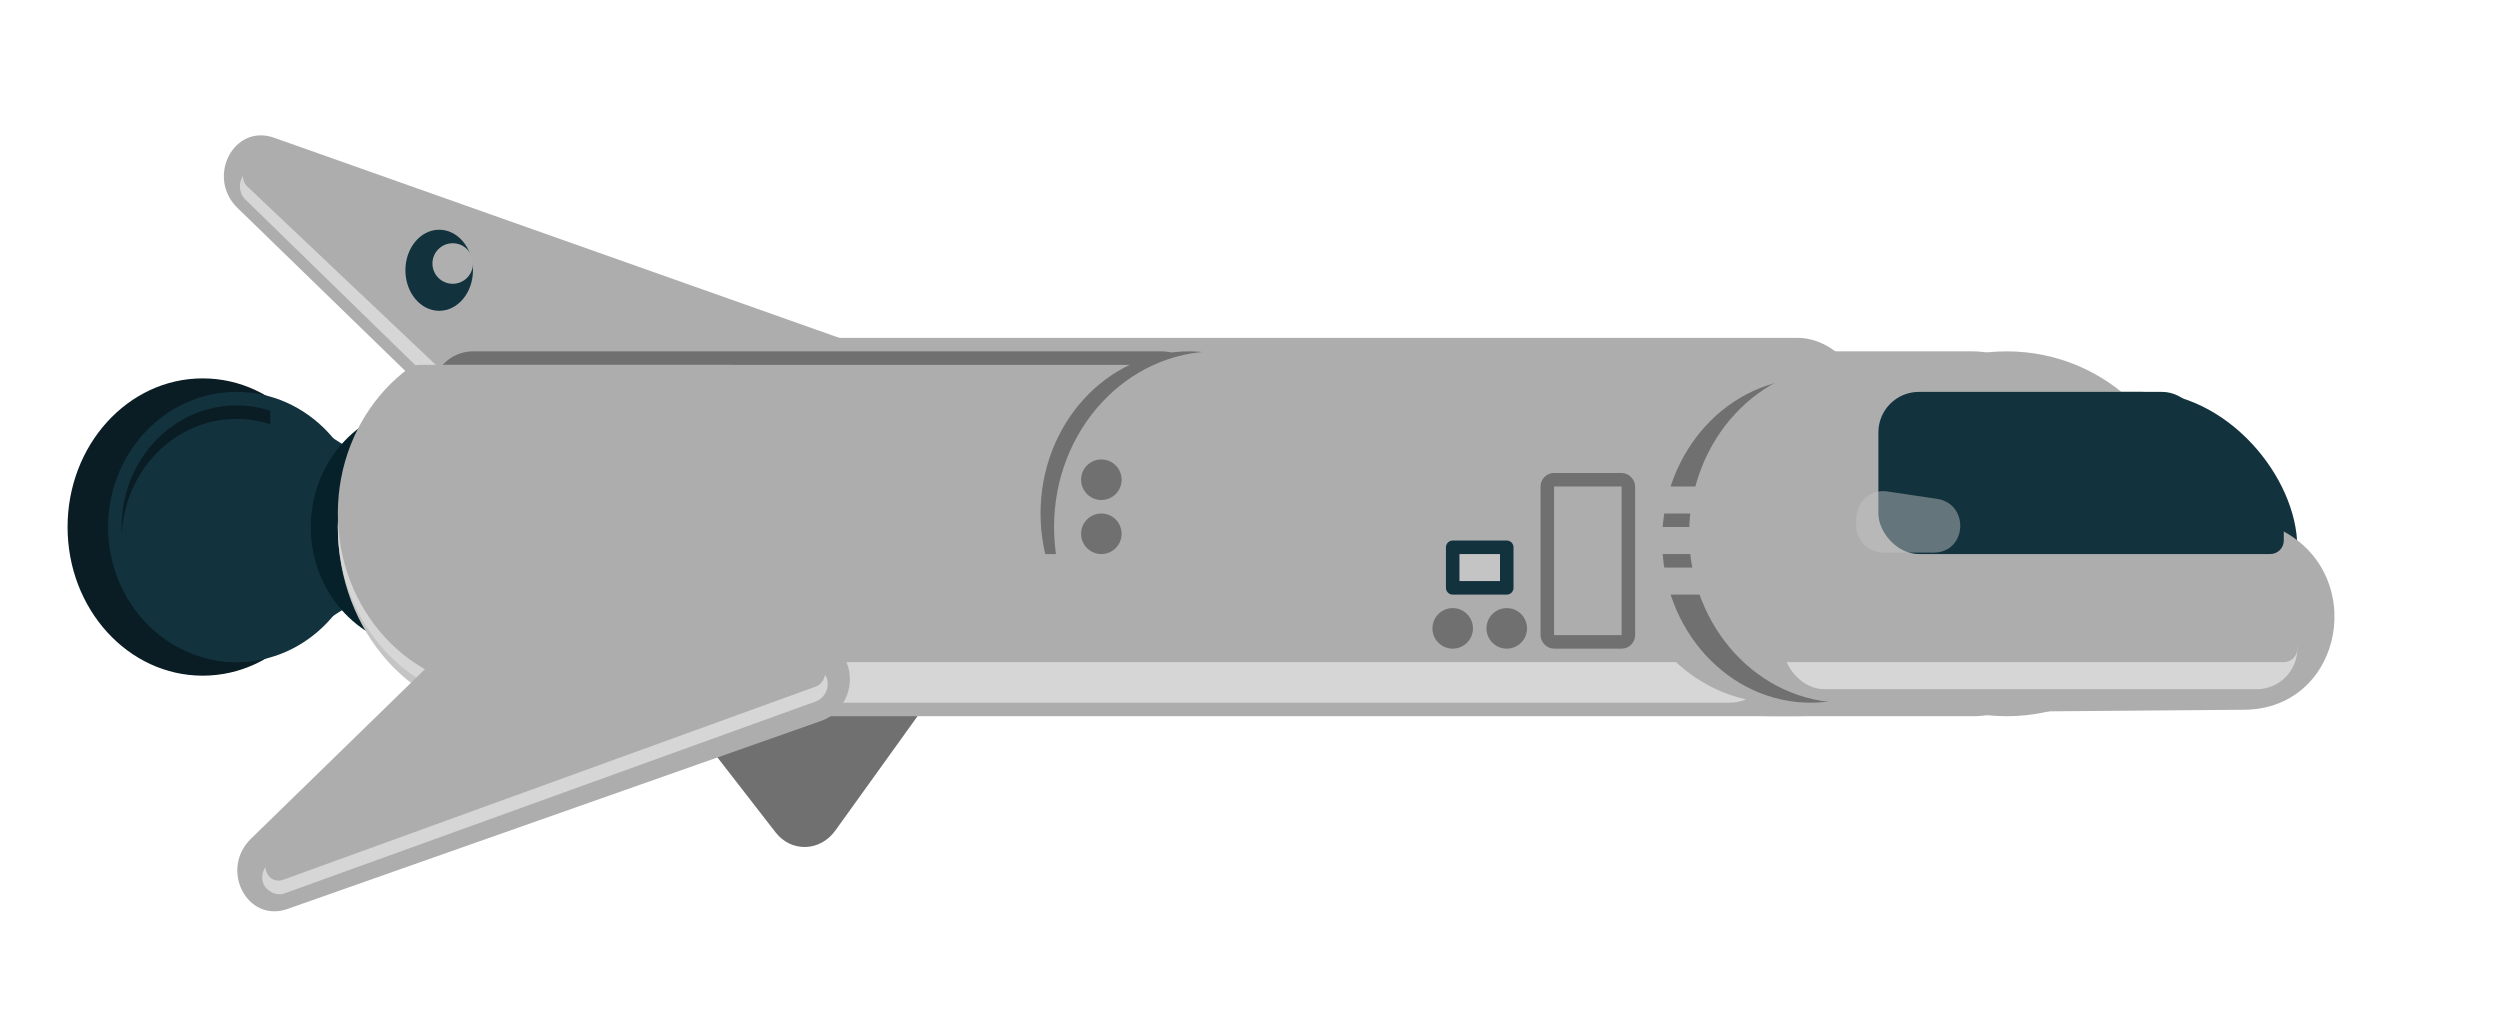 <svg width="185" height="75" viewBox="0 0 185 75" fill="none" xmlns="http://www.w3.org/2000/svg">
<ellipse cx="15" cy="39" rx="10" ry="11" fill="#0A1D24"/>
<ellipse cx="17.5" cy="39" rx="9.5" ry="10" fill="#12323E"/>
<ellipse cx="17.5" cy="39" rx="8.5" ry="9" fill="#0A1D24"/>
<ellipse cx="17.5" cy="40" rx="8.5" ry="9" fill="#12323E"/>
<path d="M35 39L20 48.526L20 29.474L35 39Z" fill="#12323E"/>
<ellipse cx="31.5" cy="39" rx="8.5" ry="9" fill="#07212B"/>
<ellipse cx="37.5" cy="39" rx="12.5" ry="14" fill="#C4C4C4"/>
<ellipse cx="37" cy="39" rx="12" ry="13" fill="#D6D6D6"/>
<ellipse cx="37" cy="38" rx="12" ry="13" fill="#ADADAD"/>
<path d="M78.153 29.067C80.891 27.379 83.705 31.008 81.758 33.715L61.813 61.462C60.688 63.028 58.553 63.092 57.392 61.595L49.285 51.141C48.124 49.644 48.518 47.335 50.101 46.359L78.153 29.067Z" fill="#707070"/>
<rect x="140" y="29" width="30" height="23" rx="11.5" fill="#12323E"/>
<path d="M168.457 39.059C175.336 42.181 173.519 52.461 166.078 52.522L150.057 52.652C145.616 52.688 142.147 48.548 142.925 44.142L144.136 37.288C144.915 32.883 149.542 30.473 153.647 32.336L168.457 39.059Z" fill="#ADADAD"/>
<rect x="124" y="26" width="29" height="27" rx="7" fill="#ADADAD"/>
<rect x="35" y="25" width="103" height="28" rx="5" fill="#ADADAD"/>
<circle cx="148.5" cy="39.5" r="13.5" fill="#ADADAD"/>
<rect x="159" y="36" width="10" height="5" rx="1" fill="#12323E"/>
<path d="M20.276 10.19C17.295 9.134 15.235 13.115 17.582 15.395L53.69 50.477C55.087 51.835 57.244 51.509 58.124 49.807L67.875 30.963C68.756 29.261 67.909 27.055 66.134 26.427L20.276 10.19Z" fill="#ADADAD"/>
<rect width="23.483" height="2.442" rx="1.221" transform="matrix(0.716 0.698 0.627 -0.779 17.273 13.902)" fill="#D6D6D6"/>
<rect width="23.016" height="2.144" rx="1" transform="matrix(0.726 0.687 -0.616 0.788 18.881 11.412)" fill="#ADADAD"/>
<ellipse cx="32.5" cy="20" rx="2.5" ry="3" fill="#12323E"/>
<line x1="118" y1="42.5" x2="120" y2="42.5" stroke="#12323E"/>
<rect x="32" y="26" width="57" height="7" rx="3" fill="#707070"/>
<rect x="30" y="27" width="64" height="8" rx="3" fill="#ADADAD"/>
<ellipse cx="88" cy="38" rx="11" ry="12" fill="#707070"/>
<ellipse cx="90" cy="39" rx="12" ry="13" fill="#ADADAD"/>
<rect x="34" y="45" width="97" height="7" rx="3" fill="#D6D6D6"/>
<rect x="33" y="41" width="98" height="8" rx="3" fill="#ADADAD"/>
<rect x="30" y="27" width="25" height="4" rx="1" fill="#ADADAD"/>
<ellipse cx="131.5" cy="39.5" rx="11.5" ry="12.5" fill="#ADADAD"/>
<ellipse cx="134" cy="40" rx="11" ry="12" fill="#707070"/>
<ellipse cx="136.5" cy="39.5" rx="11.5" ry="12.5" fill="#ADADAD"/>
<path d="M21.266 67.265C18.289 68.314 16.234 64.342 18.574 62.062L49.645 31.786C51.042 30.425 53.201 30.749 54.083 32.453L62.541 48.8C63.423 50.504 62.574 52.711 60.796 53.337L21.266 67.265Z" fill="#ADADAD"/>
<rect width="44.35" height="2.594" rx="1.297" transform="matrix(0.941 -0.34 0.286 0.958 19.091 64.068)" fill="#D6D6D6"/>
<rect width="43.965" height="2.275" rx="1" transform="matrix(0.94 -0.341 -0.287 -0.958 19.999 65.449)" fill="#ADADAD"/>
<rect x="122" y="42" width="5" height="2" fill="#ADADAD"/>
<rect x="122" y="39" width="5" height="2" fill="#ADADAD"/>
<rect x="122" y="36" width="5" height="2" fill="#ADADAD"/>
<rect x="132" y="45" width="38" height="6" rx="3" fill="#D6D6D6"/>
<circle cx="111.5" cy="46.5" r="1.5" fill="#707070"/>
<circle cx="107.5" cy="46.5" r="1.5" fill="#707070"/>
<circle cx="81.5" cy="39.5" r="1.5" fill="#707070"/>
<circle cx="33.5" cy="19.5" r="1.5" fill="#AFAFAF"/>
<circle cx="81.5" cy="35.5" r="1.5" fill="#707070"/>
<rect x="131" y="43" width="39" height="6" rx="1" fill="#ADADAD"/>
<rect x="139" y="29" width="24" height="12" rx="3" fill="#12323E"/>
<path d="M143.33 36.913C145.783 37.278 145.56 40.897 143.084 40.895L139.369 40.891C138.208 40.889 137.28 39.9 137.351 38.74L137.385 38.196C137.456 37.036 138.498 36.193 139.648 36.365L143.33 36.913Z" fill="#C4C4C4" fill-opacity="0.46"/>
<rect x="114.5" y="35.5" width="6" height="12" rx="0.5" fill="#ADADAD" stroke="#707070" stroke-linecap="round" stroke-linejoin="round"/>
<rect x="111.5" y="40.5" width="3" height="4" transform="rotate(90 111.5 40.5)" fill="#C4C4C4" stroke="#12323E" stroke-linejoin="round"/>
</svg>
